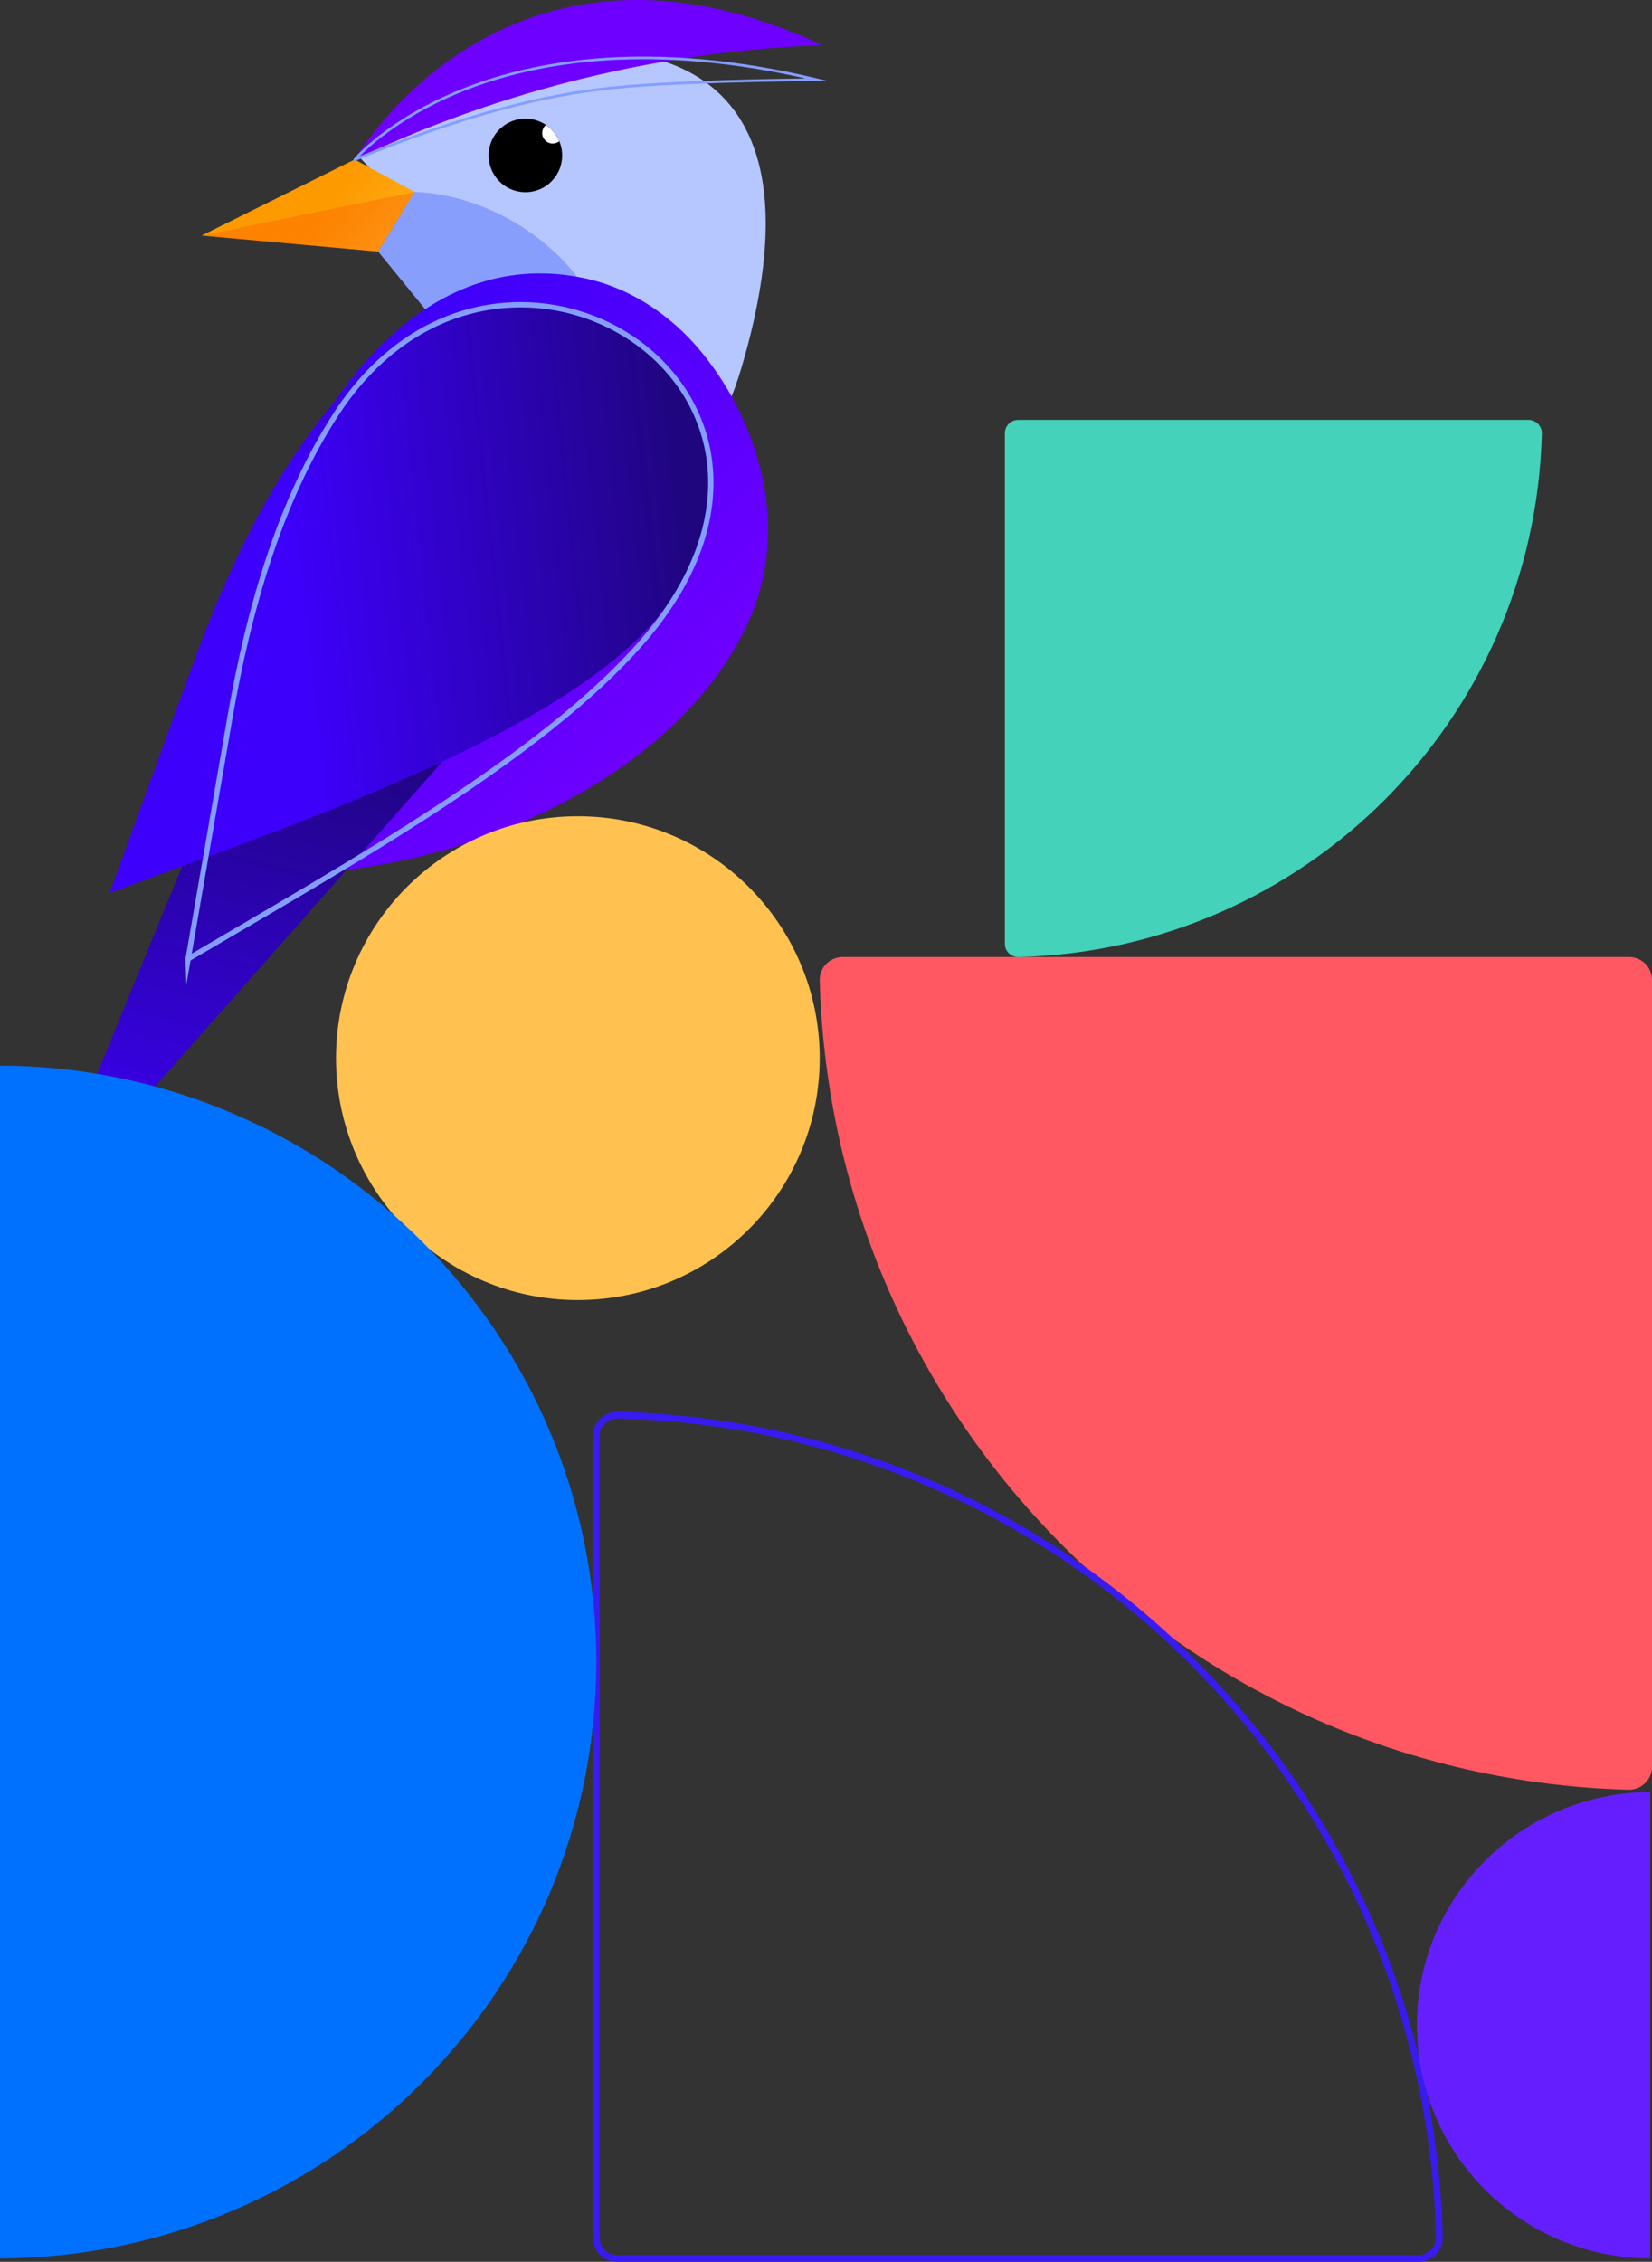 <?xml version="1.0" encoding="UTF-8"?><svg id="Layer_2" xmlns="http://www.w3.org/2000/svg" xmlns:xlink="http://www.w3.org/1999/xlink" viewBox="0 0 224.39 307.12"><rect x="0" y="0" width="224.39" height="307.12" fill="#333333" stroke="none"/><defs><style>.cls-1{fill:url(#linear-gradient);}.cls-2{fill:#0071ff;}.cls-3{fill:#ff5862;}.cls-4{fill:#fff;}.cls-5{fill:#ffc251;}.cls-6{fill:#b6c6ff;}.cls-7{fill:#44d2bb;}.cls-8{fill:#6e00ff;}.cls-9{fill:#889efd;}.cls-10{fill:#651fff;}.cls-11{fill:#ff3100;isolation:isolate;opacity:.22;}.cls-12{stroke-width:.72px;}.cls-12,.cls-13,.cls-14{fill:none;}.cls-12,.cls-14{stroke:#849eff;stroke-miterlimit:10;}.cls-13{stroke:#381bf1;stroke-width:.91px;}.cls-15{fill:url(#linear-gradient-3);}.cls-16{fill:url(#linear-gradient-4);}.cls-17{fill:url(#linear-gradient-2);}.cls-14{stroke-width:.36px;}</style><linearGradient id="linear-gradient" x1="-2306.08" y1="102.87" x2="-2306.78" y2="102.41" gradientTransform="translate(-79107.01 23712.31) rotate(164.46) scale(35.82 15.68)" gradientUnits="userSpaceOnUse"><stop offset="0" stop-color="#fd9a00"/><stop offset="1" stop-color="#ffbf2e"/></linearGradient><linearGradient id="linear-gradient-2" x1="1155.88" y1="248.54" x2="1109.71" y2="203.56" gradientTransform="translate(1193.43 310) rotate(-180)" gradientUnits="userSpaceOnUse"><stop offset="0" stop-color="#3d00fa"/><stop offset="1" stop-color="#6e00ff"/></linearGradient><linearGradient id="linear-gradient-3" x1="1152.99" y1="228.54" x2="1098.79" y2="234.32" gradientTransform="translate(1193.43 310) rotate(-180)" gradientUnits="userSpaceOnUse"><stop offset="0" stop-color="#3d00fa"/><stop offset="1" stop-color="#1f057e"/></linearGradient><linearGradient id="linear-gradient-4" x1="-2226.8" y1="167.89" x2="-2227.46" y2="167" gradientTransform="translate(-181614.44 34914.75) rotate(166.18) scale(82.93 -57.4)" gradientUnits="userSpaceOnUse"><stop offset="0" stop-color="#3d00fa"/><stop offset="1" stop-color="#1f057e"/></linearGradient></defs><g id="Layer_1-2"><g><g><path class="cls-6" d="M75.35,7.42S115.4-.43,100.81,49.61c-9.49,32.55-28.89-3.89-28.89-3.89l-23.2-24.48,14.51-10.83,12.13-2.99h0Z"/><g><g><path class="cls-9" d="M79.1,38.54c-5.3,1.78-9.89,5.3-13.29,9.53-.51,.64-1,1.29-1.48,1.96l-12.98-15.88,4.95-8.1c8.87,.37,17.77,5.36,22.79,12.48h.01Z"/><path id="Path_572" class="cls-1" d="M51.36,34.16l-23.98-2.17,20.79-10.33,8.14,4.4-4.95,8.09h0Z"/><path id="Path_573" class="cls-11" d="M51.36,34.16l-23.98-2.17,28.93-5.92-4.95,8.09Z"/><path id="Path_578" class="cls-8" d="M48.2,21.67S68.48-13.92,111.67,6.12l-1.33,.06c-21.11,.96-41.83,6.04-60.99,14.95,0,0-1.15,.54-1.15,.54Z"/><path d="M76.31,21.81c-.38,2.73-2.91,4.63-5.64,4.24-2.73-.38-4.63-2.91-4.25-5.64s2.91-4.63,5.64-4.25c.77,.11,1.48,.39,2.09,.8,.81,.54,1.44,1.32,1.82,2.21,.34,.8,.47,1.7,.34,2.63h0Z"/><path class="cls-4" d="M75.97,19.18c-.24,.18-.53,.3-.86,.31-.79,.02-1.45-.61-1.46-1.4v-.03c0-.44,.2-.83,.5-1.09,.81,.54,1.44,1.32,1.82,2.21Z"/><path id="Path_578-2" class="cls-14" d="M48.2,21.67S66.19,.17,110.94,10.82c0,0-15.22,.1-24.85,.85-7.89,.62-18.46,2.15-36.79,9.56l-1.1,.45h0Z"/></g><path class="cls-17" d="M21.61,116.05c26.31,8.88,70.24-6.23,80.73-33.27,4.24-10.93,1.3-23.35-5.36-32.74-.47-.67-.97-1.32-1.48-1.96-3.4-4.24-7.99-7.75-13.29-9.53-.8-.27-1.63-.5-2.46-.69-21.31-4.79-35.71,14.88-42.21,31.83-1.86,4.84-18.5,45.5-15.94,46.36h0Z"/><path id="Path_576" class="cls-15" d="M14.89,121.25c23.7-8.78,52.14-18.52,68.25-31.45,35.5-28.49-7.58-67.51-35.42-37.8-9.54,10.18-16.31,23.86-21.49,38.09,0,0-11.34,31.16-11.34,31.16Z"/><path id="Path_570" class="cls-16" d="M24.73,117.63L5.11,165.56l54.96-62.14c-11.08,5.19-23.49,9.84-35.34,14.21Z"/><path id="Path_576-2" class="cls-12" d="M25.55,130.2c21.78-12.82,48.06-27.43,61.63-43,29.91-34.31-19.38-65.11-41.54-30.95-7.59,11.71-11.84,26.36-14.43,41.29l-5.66,32.67h0Z"/></g></g><g id="Mask_Group_4"><g id="Group_283"><g id="Group_280"><path id="Path_382" class="cls-3" d="M221.22,243.02c-59.95-1.65-108.23-49.94-109.88-109.9-.03-1.72,1.33-3.13,3.05-3.17h106.9c1.71,0,3.1,1.39,3.1,3.1h0v106.85c0,1.72-1.39,3.11-3.11,3.12h-.06"/></g><g id="Group_281"><path id="Path_385" class="cls-13" d="M195.51,303.78c-1.51-60.97-50.67-110.11-111.63-111.63-1.57-.02-2.87,1.24-2.89,2.81v108.88c0,1.56,1.26,2.82,2.82,2.83h108.85c1.57,0,2.85-1.27,2.85-2.84v-.05"/></g><g id="Group_282"><path id="Path_386" class="cls-7" d="M209.43,58.86c-.98,38.85-32.25,70.11-71.1,71.1-1,0-1.83-.79-1.84-1.79V58.82c0-.99,.8-1.8,1.8-1.8h69.33c1,0,1.81,.81,1.81,1.81v.03"/></g><circle id="Ellipse_64" class="cls-5" cx="78.49" cy="143.68" r="32.85"/><path id="Subtraction_14" class="cls-2" d="M80.99,225.68c0,5.47-.55,10.92-1.64,16.28-1.07,5.2-2.65,10.28-4.71,15.17-2.04,4.81-4.54,9.41-7.46,13.73-2.91,4.3-6.22,8.3-9.89,11.97s-7.69,6.98-11.99,9.89c-4.33,2.93-8.94,5.44-13.76,7.48-4.9,2.08-9.99,3.67-15.21,4.76-5.37,1.11-10.84,1.68-16.33,1.71V144.69c5.49,.02,10.96,.59,16.33,1.71,5.21,1.08,10.31,2.68,15.21,4.76,4.82,2.05,9.42,4.55,13.76,7.49,4.3,2.91,8.31,6.22,11.98,9.89,3.67,3.67,6.98,7.68,9.89,11.97,2.93,4.33,5.43,8.92,7.47,13.73,2.07,4.89,3.65,9.97,4.72,15.17,1.09,5.36,1.64,10.81,1.64,16.28h-.01Z"/><path id="Subtraction_17" class="cls-10" d="M192.47,275c0,2.14,.21,4.27,.64,6.36,.83,4.04,2.45,7.88,4.76,11.3,5.9,8.73,15.73,13.97,26.26,14v-63.33c-2.15,0-4.28,.23-6.39,.67-10.2,2.12-18.72,9.11-22.8,18.7-.81,1.91-1.43,3.9-1.84,5.93-.43,2.09-.64,4.23-.64,6.37h.01Z"/></g></g></g></g></svg>
